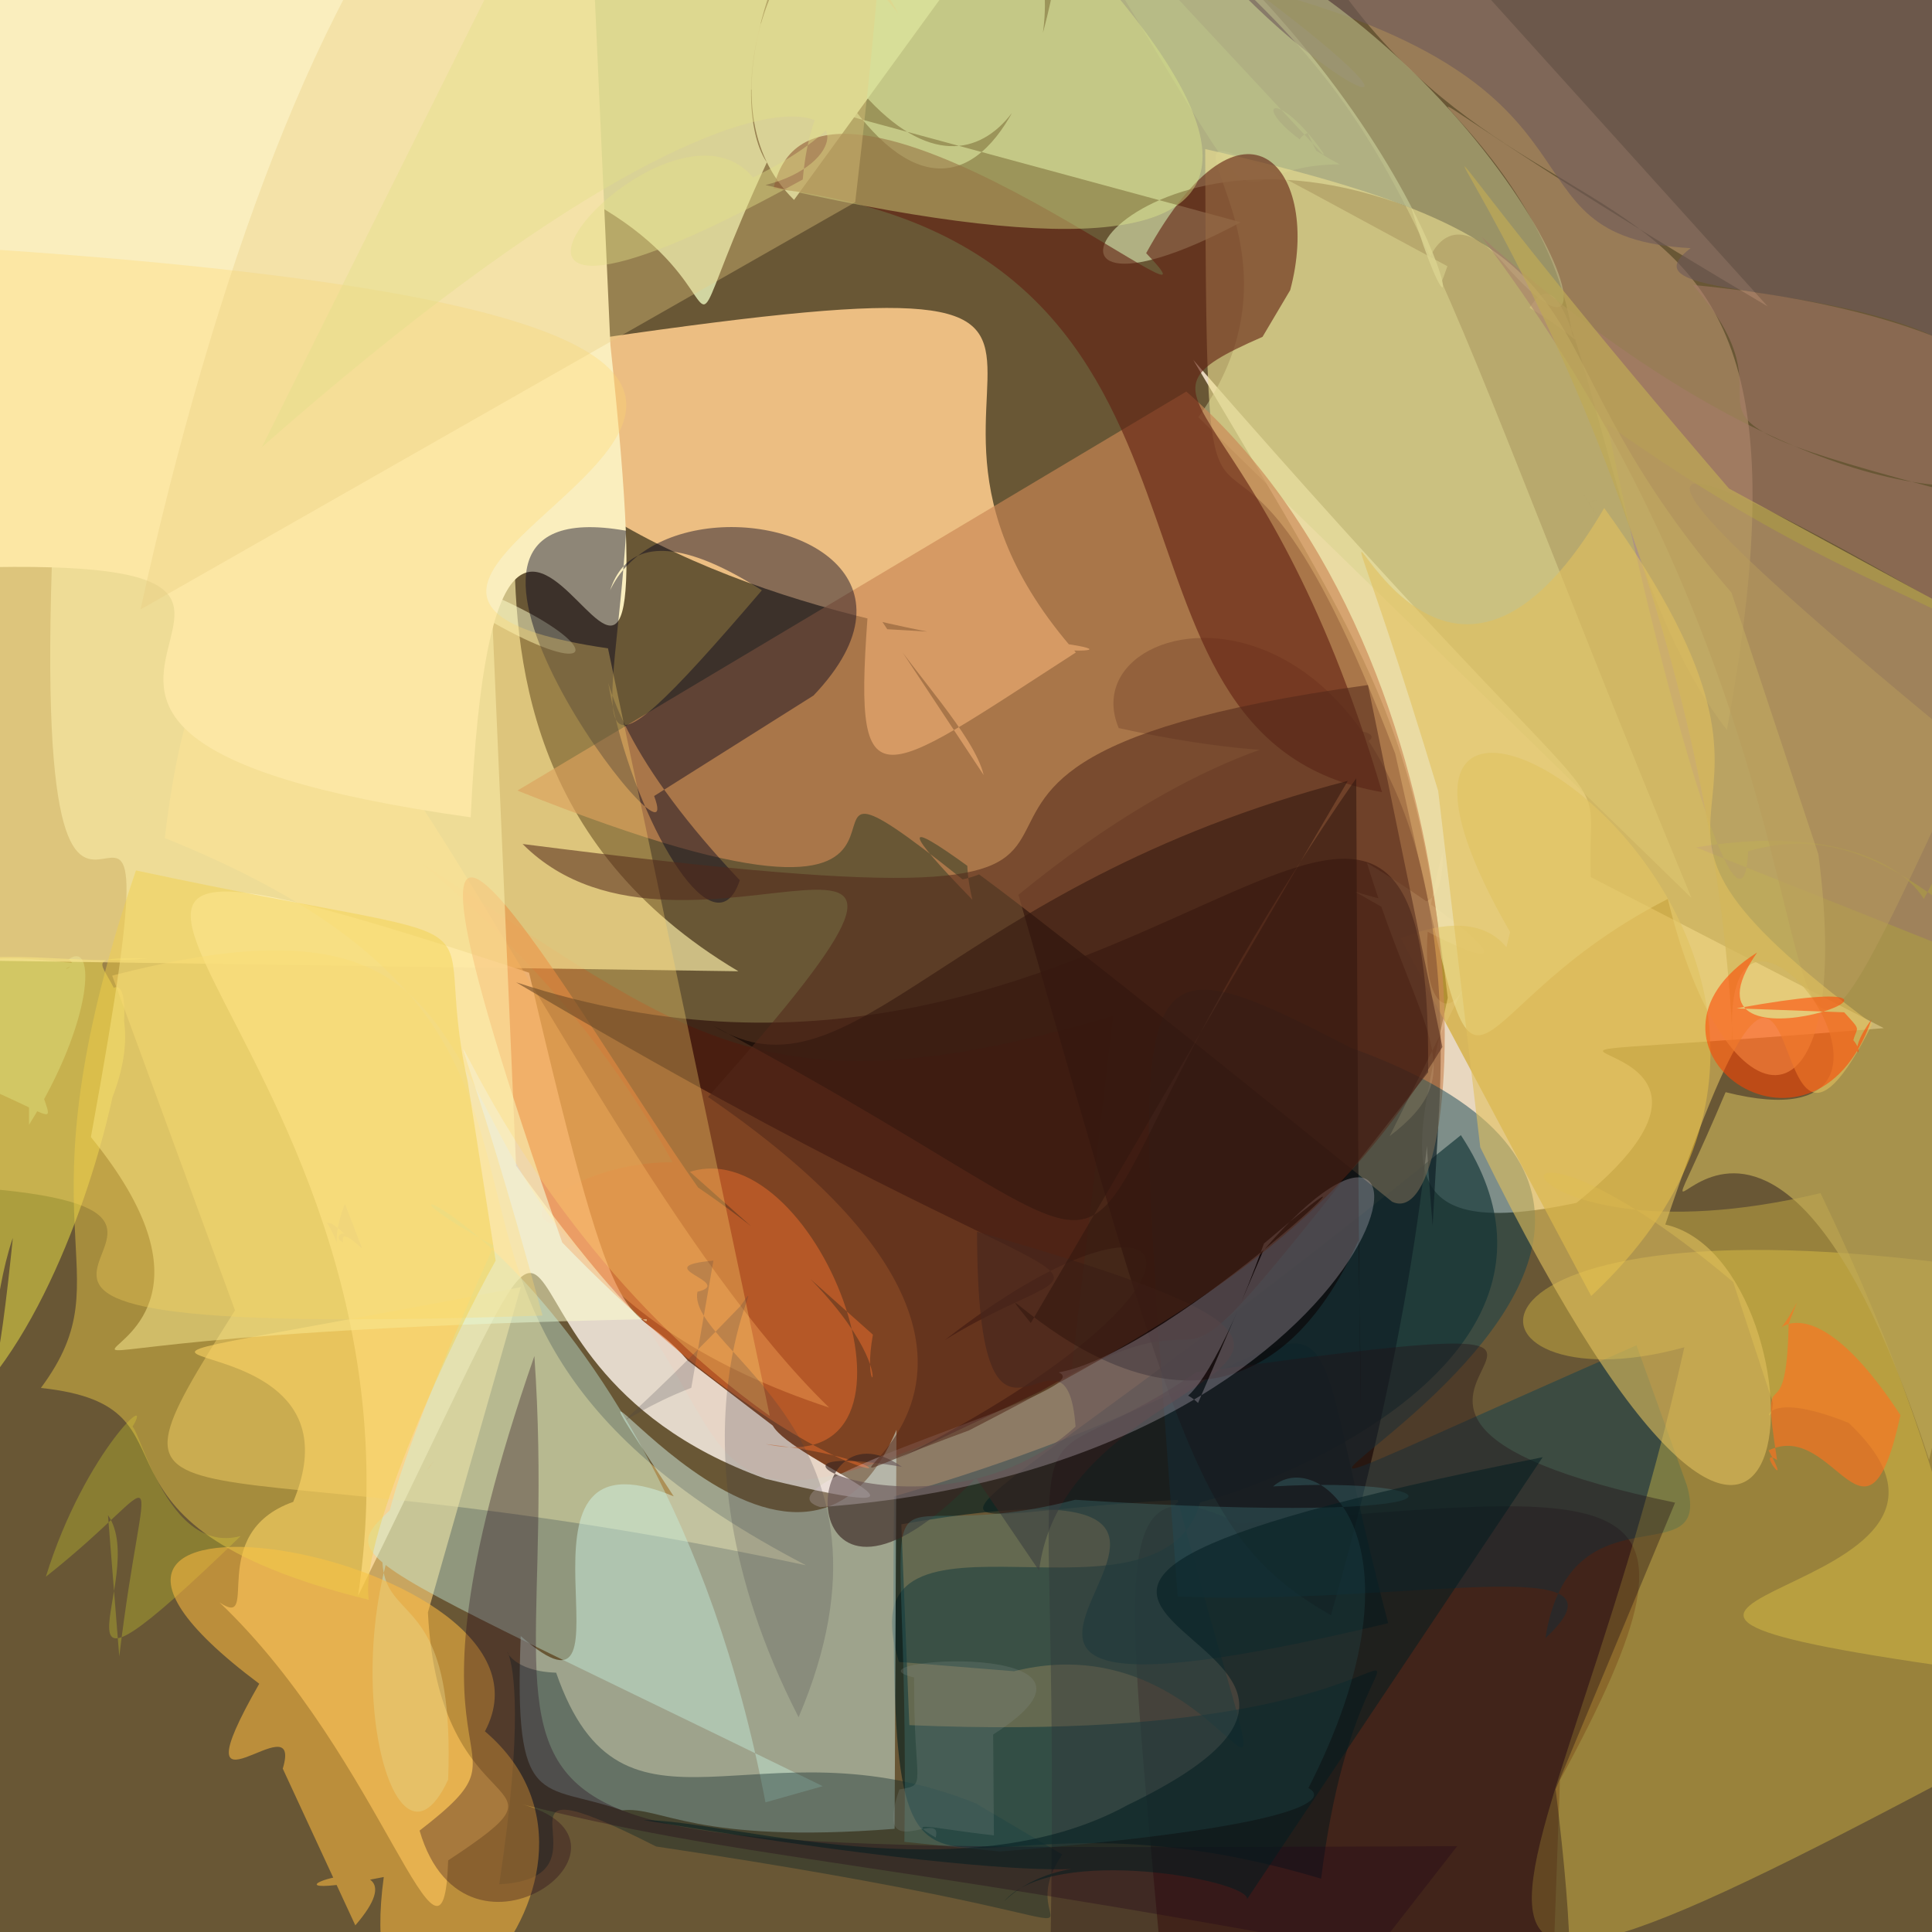 <?xml version="1.0" ?>
<svg height="240" version="1.1" width="240" xmlns="http://www.w3.org/2000/svg">
  <rect width="100%" height="100%" fill="#808080" stroke="none"/>
  <defs/>
  <g>
    <path d="M -10.0 -10.0 C -9.0 -10.0 240.0 0.0 241.0 0.0 C 242.0 0.0 240.0 240.0 241.0 240.0 C 241.0 241.0 0.0 240.0 0.0 241.0 C 0.0 240.0 0.0 241.0 -10.0 -10.0 L -10.0 -10.0" fill="rgb(105, 87, 53)" opacity="1.0" stroke-width="2.0"/>
    <path d="M 261.538 125.531 C 246.531 120.754 236.057 100.262 217.173 105.742 C 216.486 118.817 208.183 93.134 199.645 52.678 C 251.191 89.502 262.662 67.224 237.004 115.412 C 243.756 117.486 238.947 100.562 210.703 105.266 L 261.538 125.531" fill="rgb(61, 0, 140)" opacity="0.626" stroke-width="2.0"/>
    <path d="M 164.945 19.844 C 161.807 20.199 160.056 17.544 162.436 16.509 C 163.664 19.206 164.341 20.387 164.405 19.033 C 157.724 9.465 153.878 13.692 166.419 20.415 C 148.326 20.502 163.015 36.917 126.74 -21.178 L 164.945 19.844" fill="rgb(179, 214, 96)" opacity="0.224" stroke-width="2.0"/>
    <path d="M 133.038 170.825 C 77.692 199.185 97.29 176.01 68.697 152.047 C 58.465 149.375 106.959 126.05 106.286 176.645 C 90.069 188.963 101.336 148.167 52.417 107.286 C 85.512 128.643 94.638 139.02 138.277 126.199 L 133.038 170.825" fill="rgb(163, 33, 2)" opacity="0.365" stroke-width="2.0"/>
    <path d="M 0.901 116.963 C 2.129 115.775 2.267 115.098 4.988 116.739 C 5.275 119.536 0.602 122.467 -1.551 122.896 C 3.648 121.807 2.102 119.94 1.064 117.567 C 2.677 116.936 1.296 114.772 2.796 114.606 L 0.901 116.963" fill="rgb(255, 92, 204)" opacity="0.0" stroke-width="2.0"/>
    <path d="M 154.133 27.609 C 121.637 44.949 139.222 11.767 175.326 25.863 C 184.152 55.043 181.26 13.209 133.138 -20.806 C 130.469 27.345 111.757 37.045 95.03 -8.694 C 131.813 72.465 152.791 -63.289 88.133 9.719 L 154.133 27.609" fill="rgb(224, 235, 181)" opacity="0.6" stroke-width="2.0"/>
    <path d="M 122.195 96.281 C 121.045 91.37 113.354 83.357 110.129 78.16 C 182.861 82.131 77.105 87.698 56.692 44.695 C 161.585 28.402 100.985 43.924 133.645 81.051 C 108.258 97.432 105.893 100.628 107.92 74.691 L 122.195 96.281" fill="rgb(254, 204, 141)" opacity="0.878" stroke-width="2.0"/>
    <path d="M 3.587 128.21 C 5.115 142.184 12.171 140.035 -8.851 132.299 C -4.845 118.07 -4.748 118.199 9.663 119.697 C 6.27 120.973 10.098 120.149 8.533 119.182 C 11.907 116.617 11.725 126.754 3.607 139.726 L 3.587 128.21" fill="rgb(184, 251, 215)" opacity="0.379" stroke-width="2.0"/>
    <path d="M -1.107 171.295 C 18.189 147.127 22.455 86.71 1.771 152.048 C -2.552 195.749 -2.211 145.356 6.643 148.65 C 27.848 120.988 2.344 118.791 18.321 119.046 C 4.835 120.526 -11.039 113.682 -19.683 130.49 L -1.107 171.295" fill="rgb(248, 241, 74)" opacity="0.467" stroke-width="2.0"/>
    <path d="M 192.2 265.361 C 205.196 249.988 204.226 250.303 187.767 250.045 C 165.086 250.299 163.997 250.581 144.695 248.756 C 140.017 195.248 136.918 180.826 153.854 189.285 C 201.746 185.587 215.132 181.877 193.783 221.136 L 192.2 265.361" fill="rgb(64, 12, 6)" opacity="0.493" stroke-width="2.0"/>
    <path d="M 219.591 38.066 C 151.05 -2.493 191.057 12.513 195.307 41.532 C 208.161 62.518 205.907 47.612 190.008 38.238 C 196.683 27.413 198.334 69.899 214.52 90.678 C 231.874 -2.958 173.879 50.961 149.969 -39.064 L 219.591 38.066" fill="rgb(254, 204, 161)" opacity="0.32" stroke-width="2.0"/>
    <path d="M -19.358 119.087 C -11.559 69.052 -5.246 71.521 22.932 57.847 C 24.188 62.843 0.238 56.857 -22.972 93.322 C -26.918 73.045 2.499 68.203 46.999 59.686 C 84.951 26.167 39.219 89.46 91.723 120.654 L -19.358 119.087" fill="rgb(255, 241, 170)" opacity="0.663" stroke-width="2.0"/>
    <path d="M 234.015 127.72 C 163.374 133.566 227.312 124.049 195.84 149.42 C 171.292 154.643 175.797 143.02 179.845 123.953 C 175.671 89.309 171.316 83.644 148.234 44.716 C 204.499 109.271 196.999 91.813 197.609 108.959 L 234.015 127.72" fill="rgb(251, 234, 211)" opacity="0.869" stroke-width="2.0"/>
    <path d="M 195.533 71.381 C 193.151 70.208 194.292 68.984 193.88 67.297 C 195.871 67.731 196.283 67.077 193.635 68.569 C 193.603 69.152 196.626 66.268 199.855 66.451 C 194.756 68.51 194.979 71.293 198.911 67.975 L 195.533 71.381" fill="rgb(55, 71, 131)" opacity="0.0" stroke-width="2.0"/>
    <path d="M 111.671 206.452 C 104.258 182.976 146.125 205.564 149.402 185.189 C 129.424 193.018 204.748 176.473 181.476 141.013 C 112.207 197.086 107.862 188.38 146.304 186.318 C 161.953 245.006 155.114 200.297 125.967 207.61 L 111.671 206.452" fill="rgb(24, 40, 33)" opacity="0.664" stroke-width="2.0"/>
    <path d="M 95.998 177.094 C 98.334 181.417 122.539 190.294 95.108 183.706 C 53.176 168.678 79.276 127.625 44.481 198.231 C 55.172 126.652 -21.022 92.183 65.722 120.831 C 77.505 171.349 77.352 159.704 85.459 169.026 L 95.998 177.094" fill="rgb(255, 247, 237)" opacity="0.81" stroke-width="2.0"/>
    <path d="M 53.158 200.298 C 54.557 228.008 73.159 219.586 55.674 231.106 C 55.079 249.64 47.558 218.361 27.263 199.052 C 32.501 202.599 25.408 190.474 36.424 186.566 C 47.803 159.293 -13.555 174.915 64.695 159.89 L 53.158 200.298" fill="rgb(255, 209, 121)" opacity="0.636" stroke-width="2.0"/>
    <path d="M 98.639 24.832 C 86.623 13.025 98.842 -7.995 99.292 -9.984 C 92.082 -7.049 111.434 -18.557 21.369 14.193 C 109.944 17.24 76.031 61.724 95.266 20.171 C 89.824 12.38 94.29 -21.6 126.26 -13.148 L 98.639 24.832" fill="rgb(209, 213, 161)" opacity="1.0" stroke-width="2.0"/>
    <path d="M 215.301 159.256 C 180.851 130.264 184.066 158.302 226.153 148.214 C 245.564 188.506 247.763 215.272 240.451 206.827 C 181.52 198.268 253.319 199.021 229.63 176.748 C 217.046 171.707 219.94 178.676 220.242 174.305 L 215.301 159.256" fill="rgb(248, 219, 77)" opacity="0.319" stroke-width="2.0"/>
    <path d="M 18.93 101.043 C 17.696 104.717 15.068 106.751 14.912 106.963 C 17.724 104.549 19.459 100.629 18.665 100.845 C 17.678 99.458 16.993 99.162 12.066 98.082 C 18.963 99.497 18.067 100.531 17.201 99.279 L 18.93 101.043" fill="rgb(115, 175, 190)" opacity="0.072" stroke-width="2.0"/>
    <path d="M 112.96 214.302 C 191.152 217.623 169.755 187.223 164.116 233.375 C 112.701 217.96 110.471 253.632 111.055 185.892 C 174.687 167.511 158.436 148.361 172.442 201.635 C 91.446 221.019 175.513 178.275 111.967 189.352 L 112.96 214.302" fill="rgb(0, 30, 31)" opacity="0.597" stroke-width="2.0"/>
    <path d="M 13.935 121.197 C 75.626 105.155 41.968 154.772 102.995 174.855 C 66.039 138.947 29.257 30.212 20.469 104.104 C 86.479 130.727 37.095 161.56 100.118 194.444 C 20.872 177.522 9.63 193.807 29.192 162.777 L 13.935 121.197" fill="rgb(255, 215, 130)" opacity="0.448" stroke-width="2.0"/>
    <path d="M 197.665 160.995 C 246.298 115.504 156.964 62.654 187.591 115.78 C 181.789 138.793 192.042 134.879 188.251 118.642 C 184.174 115.766 187.243 137.78 185.881 128.553 C 187.147 144.097 197.906 107.147 173.977 116.546 L 197.665 160.995" fill="rgb(209, 169, 49)" opacity="0.696" stroke-width="2.0"/>
    <path d="M 253.012 59.033 C 252.601 30.938 197.974 39.928 210.015 30.829 C 184.896 29.41 203.178 10.541 155.218 -1.652 C 184.17 19.787 162.785 11.265 146.712 -9.438 C 215.478 -11.108 216.516 -11.269 253.7 -10.911 L 253.012 59.033" fill="rgb(111, 89, 90)" opacity="0.607" stroke-width="2.0"/>
    <path d="M 210.129 111.56 C 173.661 23.449 177.039 16.74 142.505 -11.885 C 187.006 3.503 206.145 55.083 186.646 32.538 C 175.202 19.738 174.685 48.274 179.801 33.07 C 125.254 3.74 168.827 24.295 148.854 51.827 L 210.129 111.56" fill="rgb(193, 196, 142)" opacity="0.559" stroke-width="2.0"/>
    <path d="M 225.888 106.129 C 230.585 142.004 214.367 141.453 207.181 111.671 C 177.71 126.72 185.629 147.784 173.319 93.62 C 150.541 33.6 149.917 87.358 149.715 18.518 C 205.719 31.172 185.586 39.291 215.095 73.624 L 225.888 106.129" fill="rgb(236, 222, 145)" opacity="0.607" stroke-width="2.0"/>
    <path d="M 85.709 145.568 C 101.927 140.524 117.966 184.393 95.109 179.384 C 121.123 182.361 105.215 190.799 69.84 154.342 C 39.884 68.741 72.067 126.806 86.718 147.517 C 116.317 167.657 106.211 178.15 108.436 165.797 L 85.709 145.568" fill="rgb(228, 108, 44)" opacity="0.534" stroke-width="2.0"/>
    <path d="M 111.131 227.181 C 86.228 229.124 82.12 224.307 77.268 224.889 C 67.262 221.349 63.797 225.267 64.688 203.237 C 80.714 217.394 60.426 176.178 83.692 185.88 C 62.43 153.309 97.81 209.599 111.363 177.619 L 111.131 227.181" fill="rgb(223, 255, 247)" opacity="0.451" stroke-width="2.0"/>
    <path d="M 177.968 152.246 C 173.038 94.142 187.737 122.175 165.332 200.657 C 149.086 191.27 146.483 180.759 126.514 111.152 C 172.512 73.496 190.968 101.783 138.973 90.448 C 132.039 74.001 182.187 66.005 178.805 137.237 L 177.968 152.246" fill="rgb(22, 5, 0)" opacity="0.721" stroke-width="2.0"/>
    <path d="M 39.2 74.207 C 37.376 74.604 40.76 72.904 38.702 73.889 C 36.472 72.847 37.54 73.377 40.706 75.992 C 38.474 74.407 37.192 74.021 38.822 70.284 C 37.79 74.942 38.52 73.839 42.975 71.832 L 39.2 74.207" fill="rgb(86, 172, 181)" opacity="0.1" stroke-width="2.0"/>
    <path d="M 147.372 48.639 C 186.154 82.587 182.947 154.097 172.928 149.279 C 119.249 105.873 103.872 94.346 120.795 111.777 C 117.051 95.862 131.481 106.634 119.582 109.241 C 89.482 85.25 130.081 124.527 64.272 98.208 L 147.372 48.639" fill="rgb(203, 136, 85)" opacity="0.649" stroke-width="2.0"/>
    <path d="M 64.107 144.819 C 75.535 160.586 80.844 165.311 80.319 163.874 C -34.136 166.276 41.728 178.573 11.292 141.255 C 24.789 67.28 2.739 149.236 6.73 62.952 C 69.52 66.492 84.312 90.449 61.176 77.287 L 64.107 144.819" fill="rgb(255, 255, 206)" opacity="0.511" stroke-width="2.0"/>
    <path d="M 209.557 184.539 C 212.832 196.083 195.069 184.039 191.974 203.495 C 204.156 192.239 174.004 199.538 146.282 198.331 C 140.579 118.099 138.107 114.841 167.804 130.154 C 240.014 156.256 109.65 208.277 203.291 167.116 L 209.557 184.539" fill="rgb(12, 63, 78)" opacity="0.477" stroke-width="2.0"/>
    <path d="M 75.828 42.855 C 84.573 124.682 61.973 26.225 58.474 101.532 C -20.914 90.375 60.206 67.434 -9.67 70.744 C -11.115 9.891 -11.038 9.691 -12.231 -11.158 C 22.24 -12.865 31.012 -13.334 73.17 -16.411 L 75.828 42.855" fill="rgb(250, 238, 190)" opacity="1.0" stroke-width="2.0"/>
    <path d="M 246.285 78.043 C 227.694 67.447 175.556 36.523 244.672 93.197 C 211.25 165.841 239.459 102.866 184.032 29.404 C 252.729 91.1 288.817 42.93 210.294 35.397 C 226.963 54.57 195.85 49.458 253.86 64.098 L 246.285 78.043" fill="rgb(167, 122, 108)" opacity="0.516" stroke-width="2.0"/>
    <path d="M 102.205 221.884 C 29.662 186.402 44.103 195.922 53.855 181.523 C 39.845 199.994 48.165 237.251 55.669 221.083 C 57.152 183.042 33.038 218.13 61.333 154.746 C 35.357 140.811 81.475 152.571 95.09 223.896 L 102.205 221.884" fill="rgb(198, 239, 223)" opacity="0.421" stroke-width="2.0"/>
    <path d="M 101.058 86.402 C 128.499 57.56 38.475 52.768 91.897 109.349 C 85.829 127.697 55.652 48.406 94.644 73.329 C 70.408 101.654 76.282 90.558 77.785 65.931 C 45.739 60.22 86.04 111.524 81.258 98.885 L 101.058 86.402" fill="rgb(3, 0, 29)" opacity="0.435" stroke-width="2.0"/>
    <path d="M 198.447 64.193 C 197.055 61.813 197.056 62.512 198.375 62.115 C 196.75 62.383 197.425 62.357 198.05 63.584 C 195.824 59.975 197.233 62.372 196.799 61.344 C 197.13 62.072 196.429 61.051 197.304 62.402 L 198.447 64.193" fill="rgb(120, 90, 60)" opacity="0.062" stroke-width="2.0"/>
    <path d="M 243.344 148.731 C 247.786 153.723 251.985 164.028 274.059 203.631 C 156.504 267.629 191.557 246.285 209.238 167.359 C 179.578 175.613 175.517 146.726 248.408 157.859 C 246.378 150.224 257.767 149.041 243.564 158.883 L 243.344 148.731" fill="rgb(255, 224, 74)" opacity="0.317" stroke-width="2.0"/>
    <path d="M 13.411 188.209 C 18.791 195.97 2.933 216.921 29.904 190.807 C 19.825 193.55 16.653 173.478 16.12 177.782 C 19.954 171.846 10.582 180.075 5.697 195.865 C 21.555 183.338 18.026 179.151 14.815 205.767 L 13.411 188.209" fill="rgb(239, 247, 43)" opacity="0.239" stroke-width="2.0"/>
    <path d="M 129.231 172.841 C 158.722 155.587 136.686 185.274 177.405 133.199 C 177.97 67.916 139.942 146.854 64.12 122.027 C 142.252 168.311 139.601 152.683 117.357 166.476 C 146.775 143.481 156.629 158.256 111.535 181.234 L 129.231 172.841" fill="rgb(37, 6, 5)" opacity="0.596" stroke-width="2.0"/>
    <path d="M 95.626 175.898 C 54.906 147.046 49.173 96.512 67.397 163.425 C -33.532 166.882 45.209 150.173 -6.122 147.346 C -13.556 99.433 -13.806 86.01 0.02 31.044 C 157.302 41.879 17.329 72.043 75.526 80.541 L 95.626 175.898" fill="rgb(255, 215, 111)" opacity="0.326" stroke-width="2.0"/>
    <path d="M 156.837 41.843 C 137.096 50.496 156.625 47.211 171.681 98.4 C 132.442 91.67 158.193 30.886 96.096 23.404 C 101.169 0.182 155.633 45.223 142.38 31.45 C 154.705 9.083 164.258 21.263 160.272 36.043 L 156.837 41.843" fill="rgb(98, 32, 17)" opacity="0.606" stroke-width="2.0"/>
    <path d="M 121.243 183.578 C 98.257 207.449 98.663 172.918 112.053 182.215 C 87.502 178.126 116.259 192.98 133.611 177.223 C 132.396 160.824 121.395 188.647 121.375 153.008 C 186.391 171.644 132.475 167.14 129.079 195.123 L 121.243 183.578" fill="rgb(56, 37, 34)" opacity="0.644" stroke-width="2.0"/>
    <path d="M 167.429 96.999 C 117.321 110.032 105.995 138.055 88.617 127.424 C 155.767 163.174 121.701 164.109 168.475 96.677 C 168.833 183.316 169.389 189.434 168.759 154.078 C 150.917 193.586 117.836 151.679 128.048 164.353 L 167.429 96.999" fill="rgb(9, 0, 0)" opacity="0.559" stroke-width="2.0"/>
    <path d="M 193.244 222.266 C 197.968 260.744 192.27 253.585 186.927 251.774 C 128.751 251.483 129.406 250.874 130.369 248.346 C 132.337 162.561 123.044 187.866 148.583 170.484 C 223.133 160.113 149.041 174.372 208.086 186.665 L 193.244 222.266" fill="rgb(36, 17, 23)" opacity="0.386" stroke-width="2.0"/>
    <path d="M 131.95 230.373 C 123.738 242.387 150.159 239.62 81.504 229.377 C 57.416 217.168 77.73 233.187 62.015 234.075 C 68.15 193.651 56.71 207.385 69.086 207.788 C 77.344 231.6 94.081 213.068 121.225 224.017 L 131.95 230.373" fill="rgb(10, 35, 38)" opacity="0.38" stroke-width="2.0"/>
    <path d="M 32.518 55.565 C 108.031 -10.946 114.53 23.123 89.971 23.649 C 116.98 12.437 101.616 0.673 99.722 22.296 C 44.765 52.759 83.391 6.953 94.079 22.759 C 169.662 40.222 168.817 17.836 85.126 -50.174 L 32.518 55.565" fill="rgb(224, 234, 139)" opacity="0.425" stroke-width="2.0"/>
    <path d="M 148.828 174.28 C 143.116 168.954 145.807 185.541 157.011 154.48 C 178.943 135.768 146.032 167.906 131.504 170.484 C 137.255 172.786 92.391 184.265 101.883 187.222 C 175.192 181.917 183.396 124.368 156.92 155.379 L 148.828 174.28" fill="rgb(255, 241, 255)" opacity="0.239" stroke-width="2.0"/>
    <path d="M 44.998 155.124 C 41.682 152.02 42.877 154.683 42.516 154.263 C 41.425 153.844 42.526 152.475 43.304 153.778 C 40.071 150.63 41.186 152.828 40.226 151.283 C 43.341 156.016 40.535 155.401 42.847 149.533 L 44.998 155.124" fill="rgb(108, 101, 183)" opacity="0.074" stroke-width="2.0"/>
    <path d="M 172.63 141.13 C 183.139 133.121 176.389 128.636 169.803 107.181 C 185.088 116.4 193.5 125.357 168.349 110.779 C 177.164 113.407 179.188 113.091 179.254 105.817 C 174.73 121.6 178.951 128.224 181.772 122.8 L 172.63 141.13" fill="rgb(255, 233, 183)" opacity="0.13" stroke-width="2.0"/>
    <path d="M 265.984 88.498 C 241.878 102.024 260.994 92.761 239.642 181.354 C 217.484 113.381 199.695 170.373 214.361 135.674 C 245.394 143.489 212.454 99.448 215.317 130.909 C 211.522 37.068 142.476 -23.38 214.775 60.682 L 265.984 88.498" fill="rgb(191, 169, 85)" opacity="0.716" stroke-width="2.0"/>
    <path d="M 106.239 25.124 C 116.438 -61.9 106.696 -45.568 74.517 -8.481 C 76.216 -0.391 79.4 -2.514 63.083 -13.496 C 63.479 -19.652 98.236 -16.414 111.573 1.683 C 71.246 -73.054 35.549 -6.515 17.446 75.719 L 106.239 25.124" fill="rgb(234, 205, 130)" opacity="0.357" stroke-width="2.0"/>
    <path d="M 178.658 98.259 C 157.993 30.006 173.602 107.06 199.281 63.103 C 230.701 106.62 192.276 97.145 232.591 127.192 C 217.435 157.231 226.583 93.914 206.868 152.117 C 227.921 156.849 225.971 228.233 183.884 142.522 L 178.658 98.259" fill="rgb(224, 192, 94)" opacity="0.601" stroke-width="2.0"/>
    <path d="M 223.228 161.771 C 218.424 170.977 222.376 154.803 236.081 175.794 C 231.888 195.115 227.997 176.196 219.7 180.174 C 222.858 185.935 217.986 179.582 220.755 181.366 C 218.52 167.269 221.916 179.295 222.192 164.438 L 223.228 161.771" fill="rgb(255, 114, 31)" opacity="0.627" stroke-width="2.0"/>
    <path d="M 215.725 125.263 C 249.946 119.048 206.239 135.702 218.272 118.325 C 200.215 129.731 225.162 147.747 232.503 126.62 C 228.887 131.545 232.138 131.536 230.231 129.219 C 230.706 127.452 231.294 128.163 229.088 125.752 L 215.725 125.263" fill="rgb(255, 66, 0)" opacity="0.559" stroke-width="2.0"/>
    <path d="M 35.126 219.706 C 37.819 210.829 21.262 228.308 32.204 209.16 C -7.01 179.827 72.073 192.86 60.242 215.073 C 82.264 233.819 42.77 269.251 47.673 233.171 C 25.957 237.512 54.831 226.827 44.139 239.174 L 35.126 219.706" fill="rgb(255, 188, 64)" opacity="0.545" stroke-width="2.0"/>
    <path d="M 112.346 228.802 C 113.143 173.659 105.055 193.66 133.566 186.308 C 187.118 189.725 181.102 183.285 158.147 184.651 C 163.87 179.574 178.735 192.001 161.541 224.028 C 148.643 217.95 191.285 224.617 124.22 230.005 L 112.346 228.802" fill="rgb(86, 169, 174)" opacity="0.227" stroke-width="2.0"/>
    <path d="M 61.573 156.603 C 56.441 165.707 44.585 191.033 45.816 198.739 C 6.702 189.064 26.907 174.74 5.079 172.417 C 16.075 157.574 1.292 153.945 16.888 108.128 C 66.873 118.812 52.883 110.777 58.095 134.34 L 61.573 156.603" fill="rgb(241, 208, 72)" opacity="0.44" stroke-width="2.0"/>
    <path d="M 179.176 130.061 C 166.888 150.126 153.709 160.52 120.377 177.688 C 84.454 190.834 145.382 175.606 87.949 136.268 C 129.784 89.227 85.264 125.319 64.921 104.844 C 170.055 118.339 90.136 96.036 169.931 85.096 L 179.176 130.061" fill="rgb(82, 41, 26)" opacity="0.552" stroke-width="2.0"/>
    <path d="M 170.674 242.618 C 105.774 230.486 92.08 231.058 63.628 223.828 C 83.2 228.069 57.924 247.296 52.123 227.404 C 68.343 214.88 47.018 224.183 66.383 168.452 C 70.771 231.567 41.846 229.829 181.014 229.339 L 170.674 242.618" fill="rgb(32, 0, 23)" opacity="0.32" stroke-width="2.0"/>
    <path d="M 123.463 227.996 C 115.407 227.102 112.415 226.004 116.234 228.266 C 117.246 224.444 108.347 231.993 111.719 222.294 C 115.34 221.648 113.468 222.113 113.556 208.38 C 103.617 206.079 142.483 203.33 123.375 215.465 L 123.463 227.996" fill="rgb(140, 151, 145)" opacity="0.217" stroke-width="2.0"/>
    <path d="M 154.915 235.915 C 155.26 233.603 130.984 229.026 124.732 236.187 C 133.88 227.351 149.93 237.78 79.943 226.096 C 90.238 226.059 119.632 235.453 140.092 224.221 C 186.891 201.67 91.59 200.937 191.634 181.019 L 154.915 235.915" fill="rgb(3, 28, 33)" opacity="0.54" stroke-width="2.0"/>
    <path d="M 88.622 156.601 C 80.162 157.352 91.451 159.289 86.636 160.472 C 85.243 167.671 114.132 178.316 99.205 213.322 C 80.621 177.056 96.884 155.362 91.985 162.234 C 73.075 181.936 75.237 176.469 85.876 172.4 L 88.622 156.601" fill="rgb(65, 62, 70)" opacity="0.22" stroke-width="2.0"/>
  </g>
</svg>
